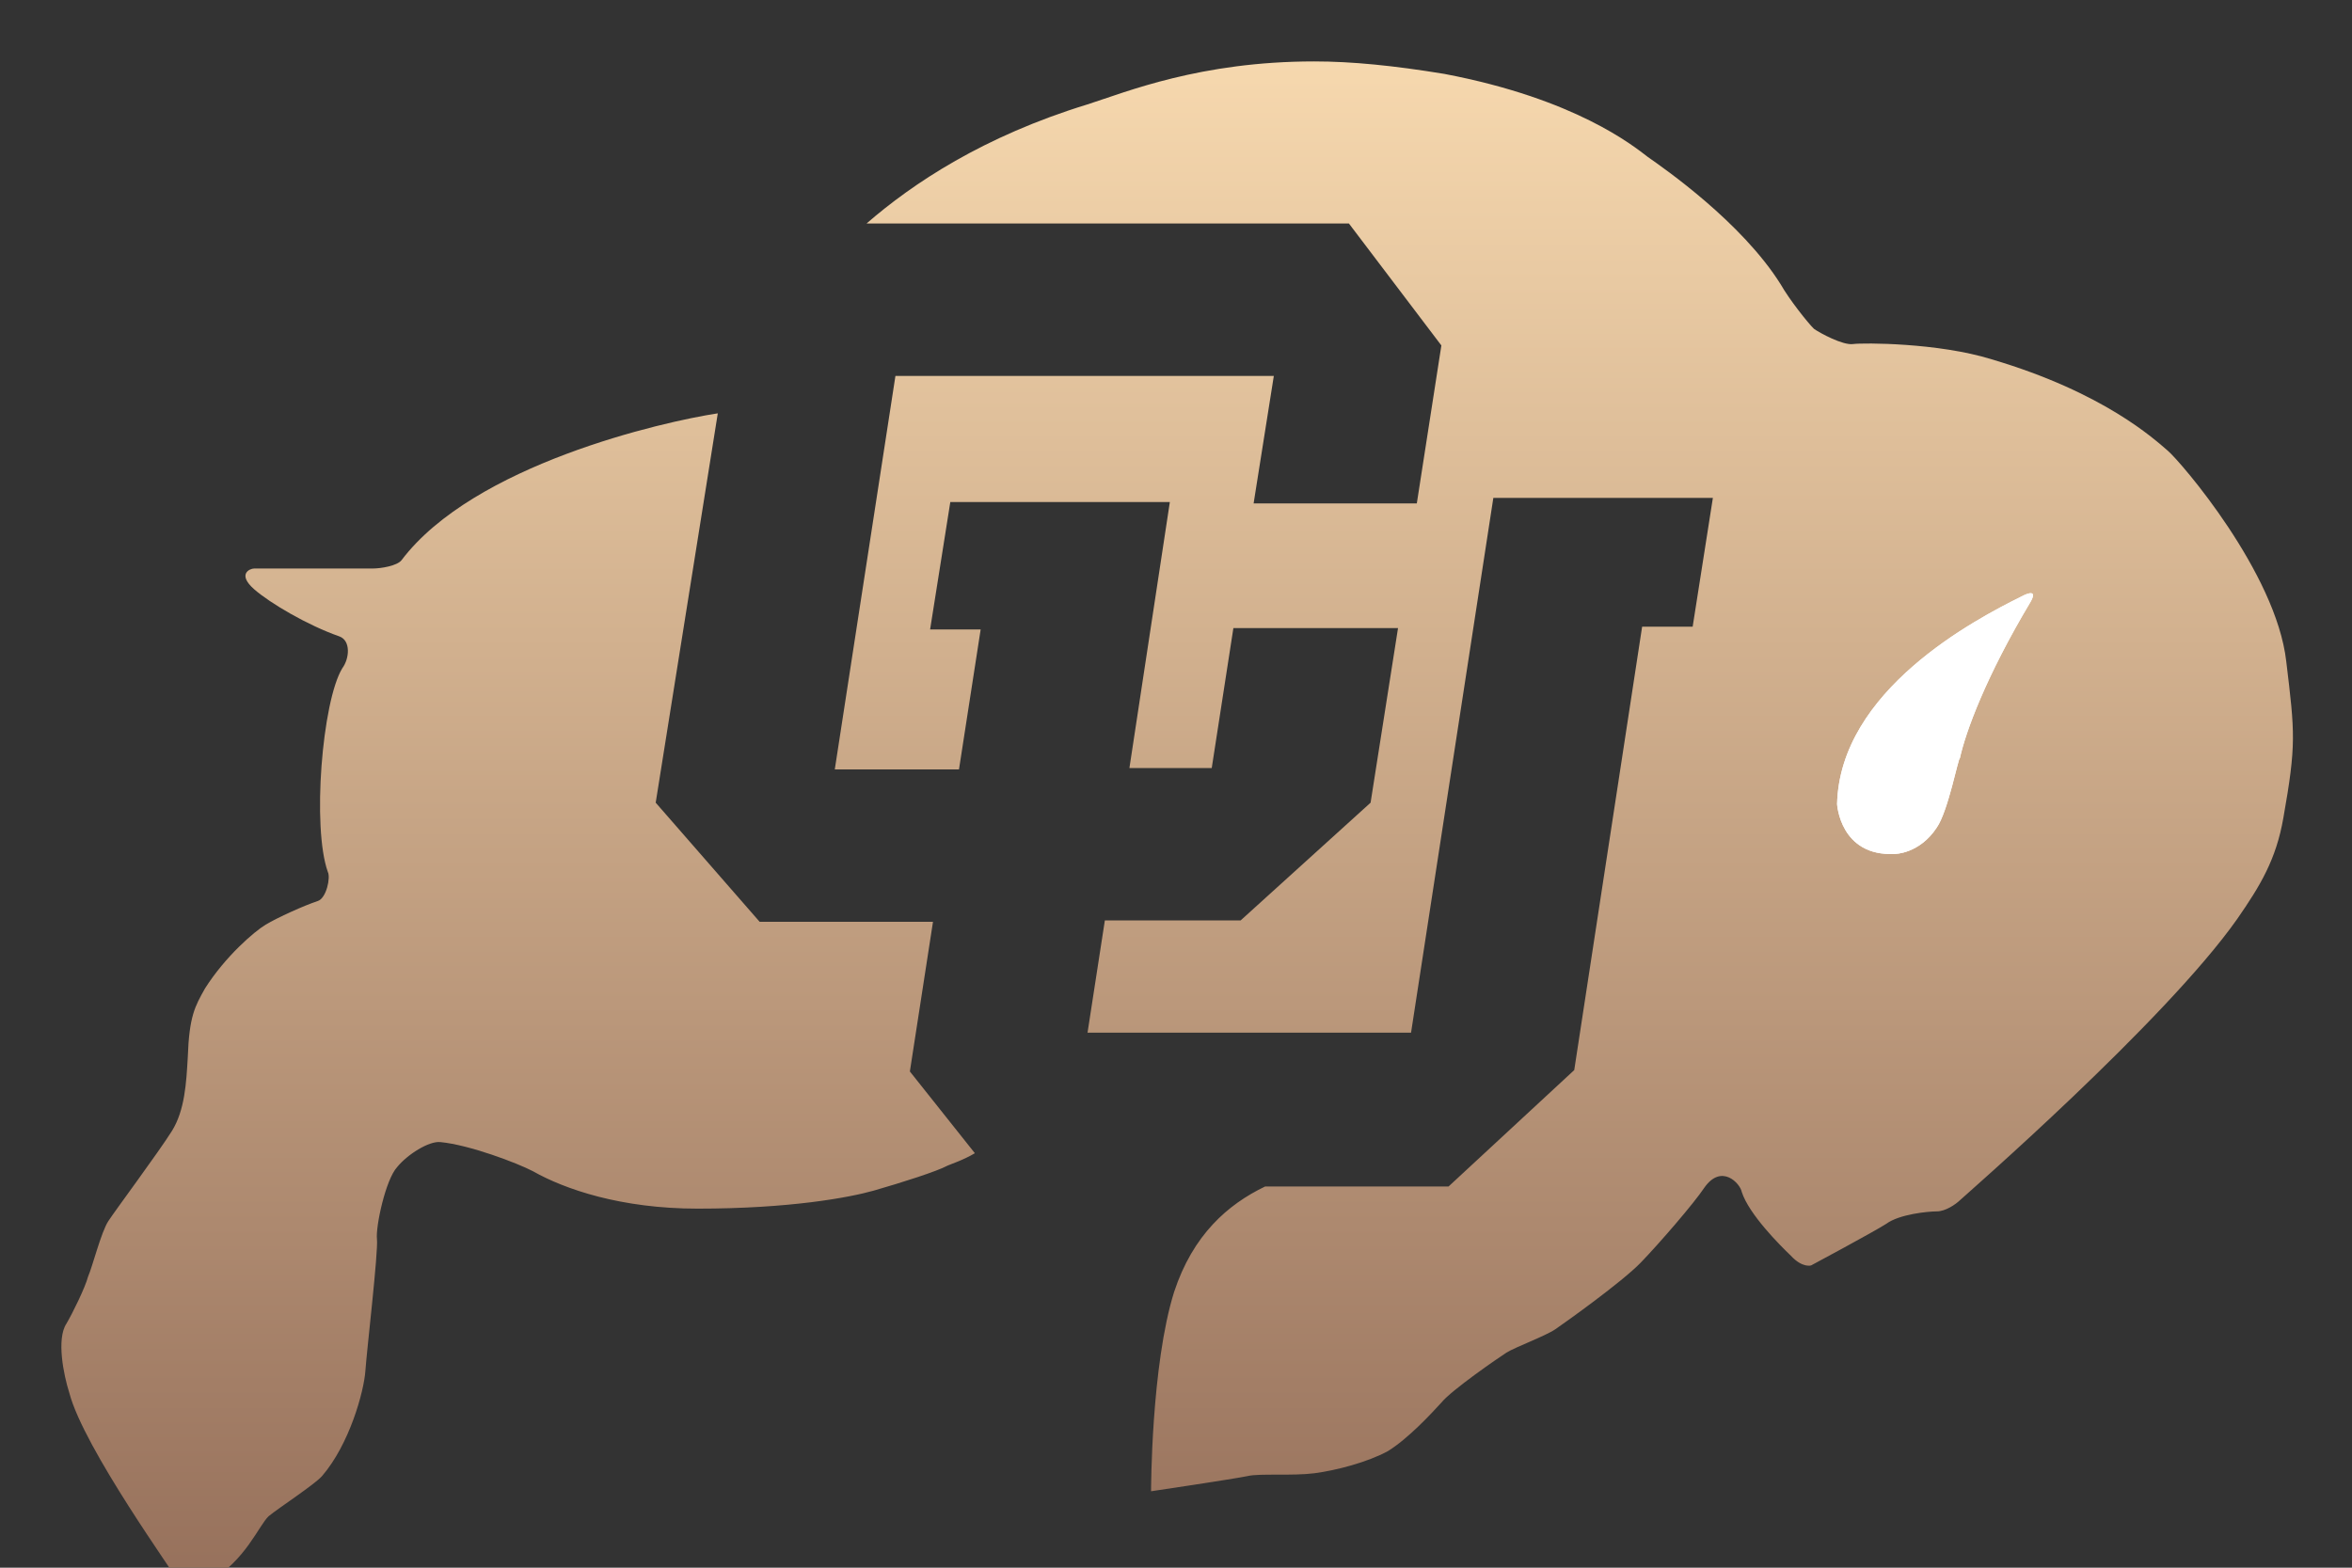 <svg width="93" height="62" viewBox="0 0 93 62" fill="none" xmlns="http://www.w3.org/2000/svg">
<rect x="0" y="0" width="93" height="62" fill="#333333" stroke="none"/>
<path fill-rule="evenodd" clip-rule="evenodd" d="M51.967 2.429C47.456 2.429 44.543 3.635 43.002 4.128C38.89 5.388 36.092 7.251 34.264 8.84H53.338L56.993 13.662L56.022 19.909H49.569L50.368 14.868H35.406L33.008 30.43H37.919L38.776 24.895H36.777L37.576 19.854H46.257L44.658 30.375H47.913L48.769 24.84H55.279L54.194 31.745L49.055 36.402H43.687L43.002 40.841H55.794L59.048 19.69H67.729L66.929 24.786H64.931L62.247 42.32L57.278 46.923H50.026C48.541 47.635 47.17 48.841 46.428 51.087C45.514 53.992 45.514 58.978 45.514 58.978C45.514 58.978 48.826 58.485 49.34 58.375C49.797 58.266 51.111 58.375 51.967 58.266C52.824 58.156 54.08 57.827 54.88 57.389C55.679 56.896 56.593 55.909 56.993 55.471C57.392 54.978 59.22 53.718 59.562 53.498C59.905 53.279 61.104 52.841 61.504 52.567C61.904 52.293 64.131 50.704 64.874 49.937C65.616 49.17 66.986 47.581 67.386 46.978C68.072 45.992 68.814 46.813 68.871 47.142C69.156 48.019 70.356 49.224 70.813 49.663C71.269 50.156 71.612 50.046 71.612 50.046C71.612 50.046 74.068 48.731 74.582 48.402C75.096 48.019 76.238 47.909 76.58 47.909C76.923 47.909 77.323 47.635 77.494 47.471C77.665 47.307 85.603 40.402 88.459 36.347C89.372 35.032 90.001 33.991 90.286 32.347C90.8 29.443 90.743 29.005 90.4 26.156C90.001 22.649 86.231 18.265 85.718 17.827C85.204 17.388 83.205 15.525 78.75 14.21C76.638 13.553 73.668 13.553 73.268 13.607C72.868 13.662 71.955 13.169 71.726 13.005C71.498 12.786 70.755 11.854 70.413 11.251C68.871 8.786 65.787 6.649 65.159 6.21C64.588 5.772 62.304 3.909 57.107 2.922C55.108 2.594 53.452 2.429 51.967 2.429ZM28.382 16.347C26.212 16.676 18.731 18.375 15.876 22.156C15.704 22.375 15.076 22.484 14.734 22.484C14.448 22.484 10.222 22.484 10.051 22.484C9.879 22.484 9.366 22.703 10.051 23.306C10.679 23.854 12.164 24.731 13.42 25.169C13.877 25.334 13.82 26.046 13.534 26.43C12.735 27.745 12.335 32.731 12.963 34.484C13.078 34.704 12.906 35.526 12.563 35.635C12.05 35.8 10.964 36.293 10.508 36.567C10.051 36.841 8.909 37.827 8.109 39.087C7.709 39.8 7.481 40.183 7.424 41.827C7.367 42.813 7.31 43.909 6.796 44.731C6.282 45.553 4.569 47.855 4.283 48.293C3.997 48.731 3.655 50.101 3.483 50.485C3.369 50.923 2.855 51.964 2.627 52.348C2.227 52.95 2.513 54.375 2.741 55.087C3.312 57.279 6.967 62.32 7.081 62.594C7.424 63.197 7.652 62.923 8.28 62.54C9.708 61.718 10.222 60.348 10.622 59.964C11.022 59.635 12.449 58.704 12.735 58.375C13.82 57.115 14.391 55.033 14.448 54.211C14.505 53.389 14.962 49.498 14.905 49.005C14.848 48.512 15.248 46.649 15.704 46.156C16.104 45.663 16.961 45.115 17.418 45.169C18.56 45.279 20.444 45.992 21.072 46.32C22.329 47.033 24.556 47.8 27.583 47.8C31.238 47.8 33.579 47.361 34.55 47.087C35.692 46.759 37.062 46.32 37.462 46.101C37.576 46.046 38.09 45.882 38.547 45.608L35.977 42.375L36.891 36.457H30.038L25.927 31.745L28.382 16.347Z" fill="url(#paint0_linear_27_16)"/>
<path d="M76.58 32.731C75.895 33.772 74.924 33.772 74.924 33.772C72.754 33.882 72.64 31.799 72.64 31.799C72.754 27.306 78.065 24.512 79.95 23.58C79.95 23.58 80.635 23.197 80.292 23.799C78.522 26.758 77.722 28.95 77.494 29.991C77.437 29.936 77.037 32.074 76.58 32.731Z" fill="white"/>
<path d="M76.58 32.731C75.895 33.772 74.924 33.772 74.924 33.772C72.754 33.882 72.64 31.799 72.64 31.799C72.754 27.306 78.065 24.512 79.95 23.58C79.95 23.58 80.635 23.197 80.292 23.799C78.522 26.758 77.722 28.95 77.494 29.991C77.437 29.936 77.037 32.074 76.58 32.731Z" fill="white"/>
<defs>
<linearGradient id="paint0_linear_27_16" x1="46.546" y1="62.947" x2="46.546" y2="2.429" gradientUnits="userSpaceOnUse">
<stop stop-color="#96705B"/>
<stop offset="1" stop-color="#F6D8AE"/>
</linearGradient>
</defs>
</svg>
